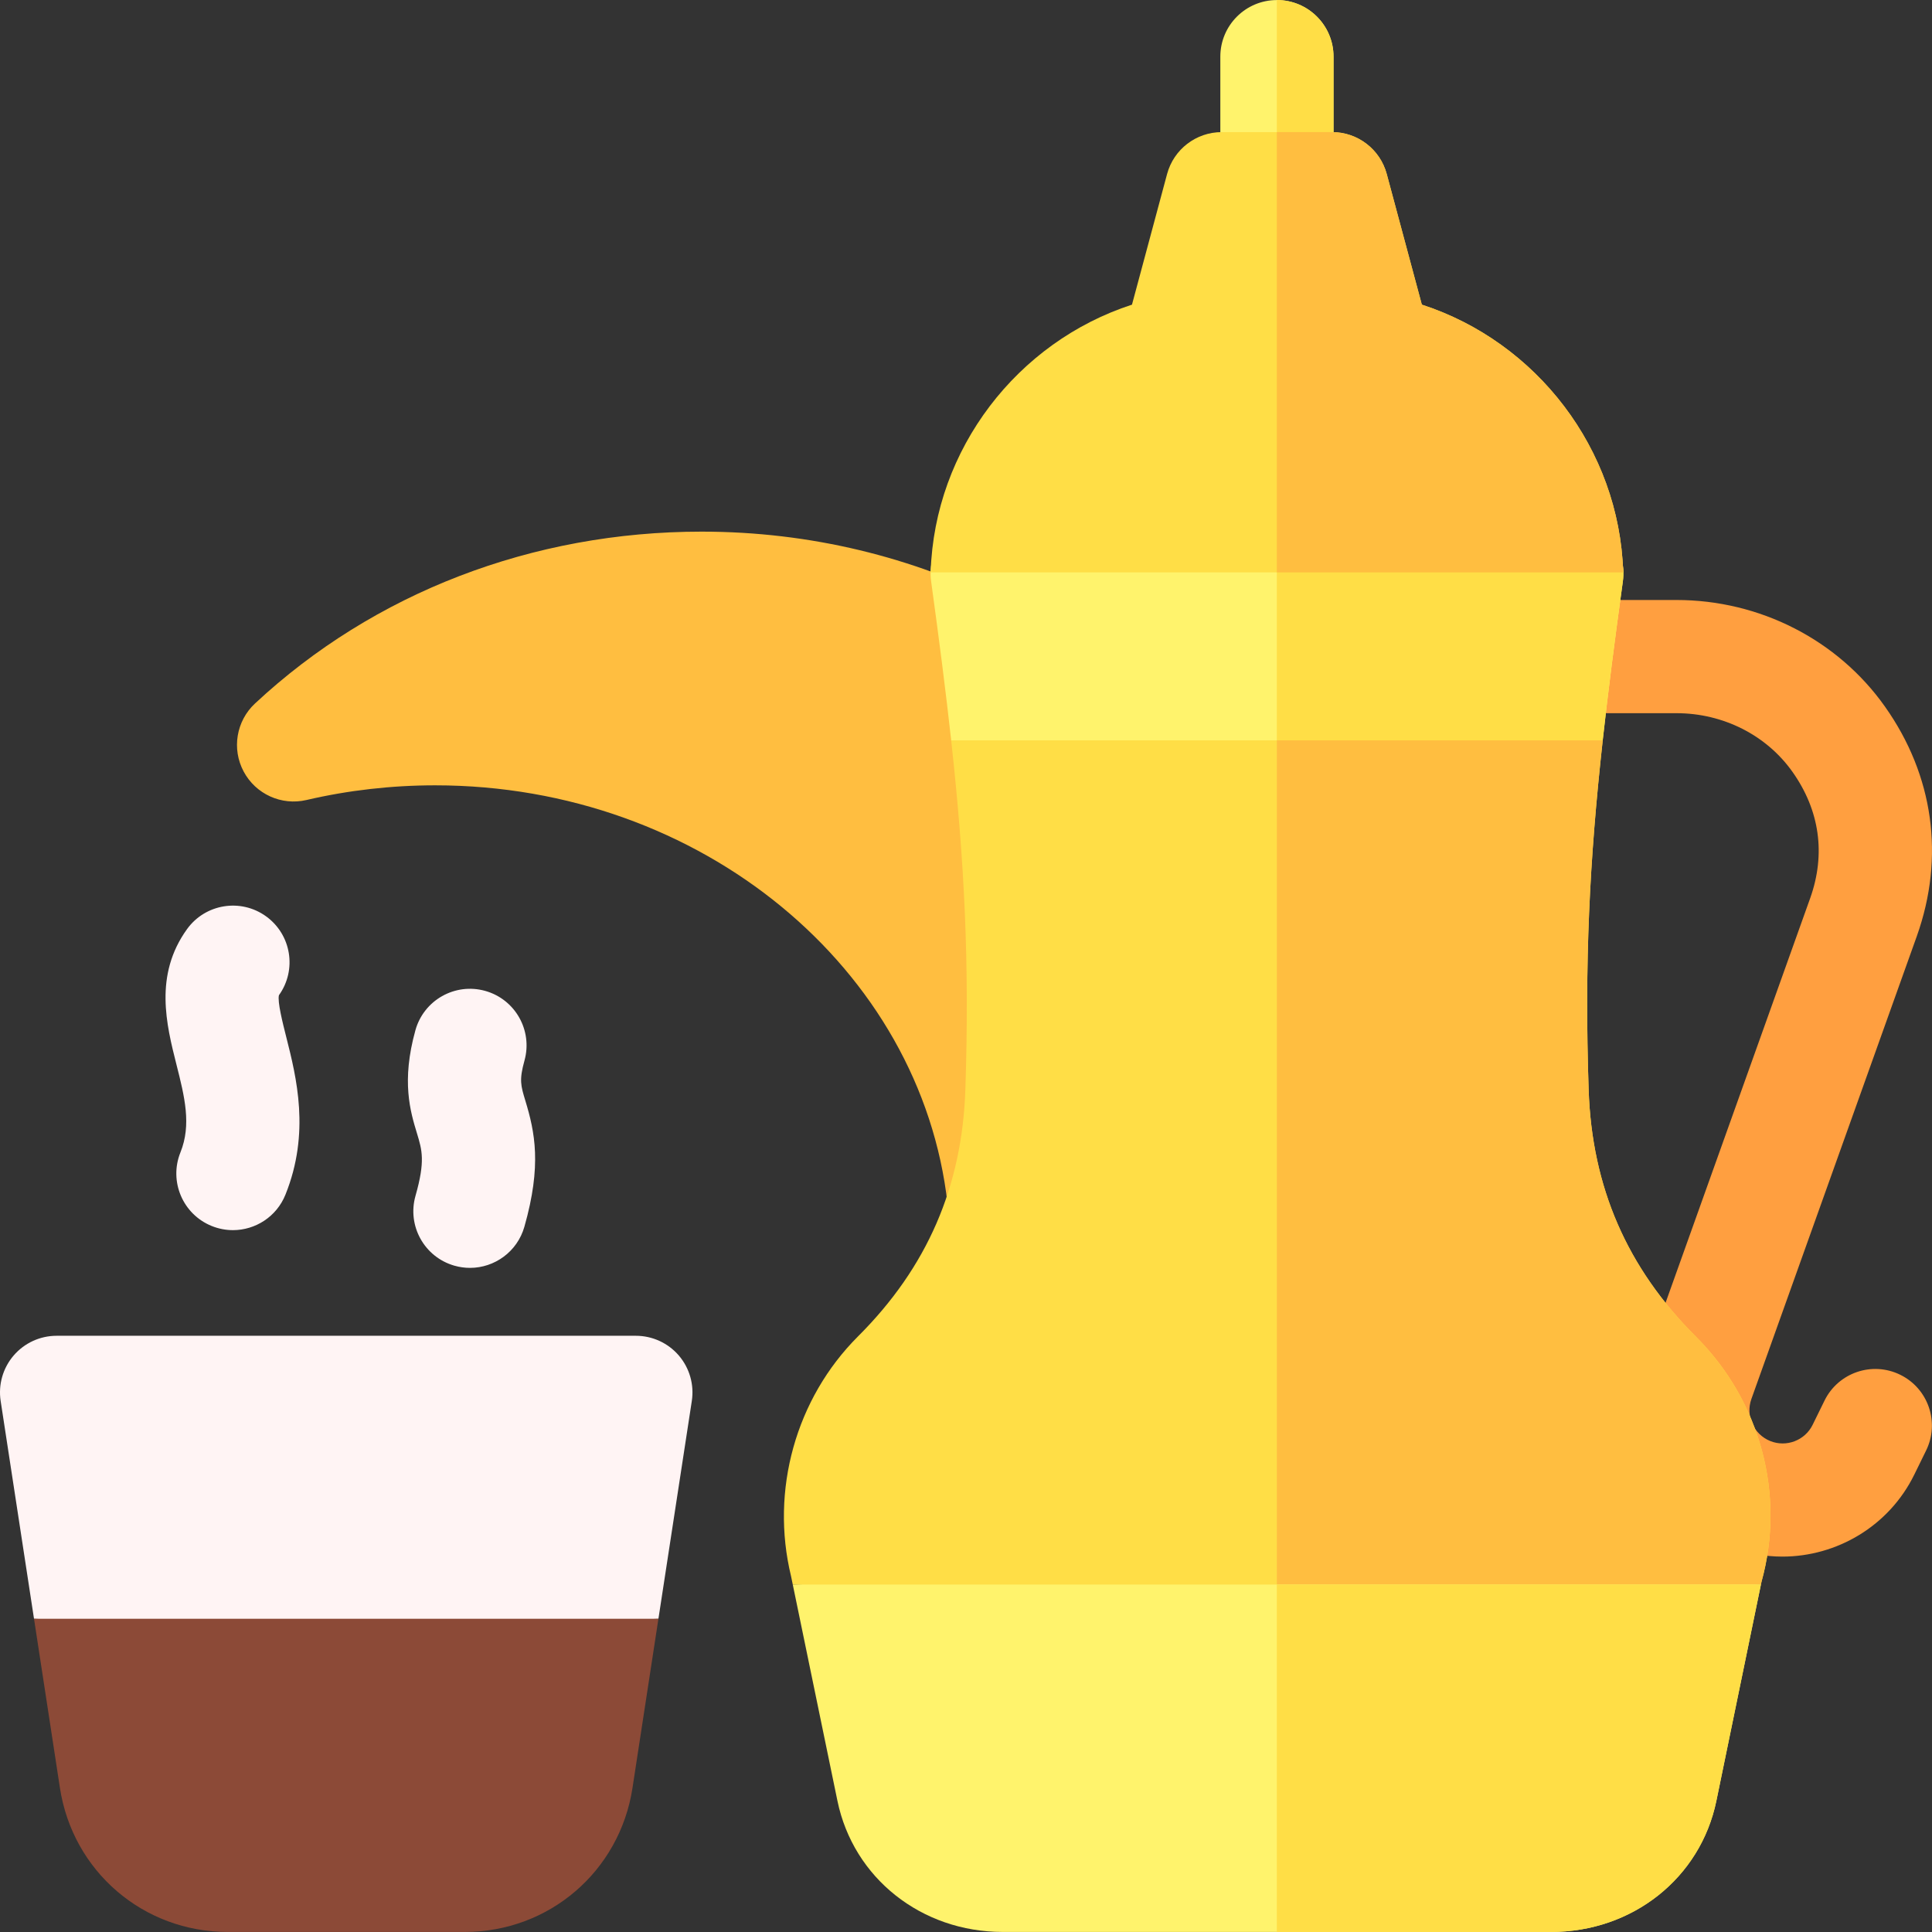 <svg id="Capa_1" enable-background="new 0 0 512.026 512.026" height="512" viewBox="0 0 512.026 512.026" width="512" xmlns="http://www.w3.org/2000/svg"><rect x="0" y="0" width="512.026" height="512.026" fill="#333333" stroke="none"/><g><path d="m91.76 433.013 82.739-4 8.849-57.727c.662-4.325-.596-8.723-3.445-12.043s-7.007-5.23-11.382-5.23h-153.521c-4.375 0-8.531 1.91-11.381 5.229s-4.108 7.717-3.446 12.042l8.842 57.729z" fill="#fff4f4"/><g><g><path d="m472.366 412.536c-4.87 0-9.804-.919-14.554-2.855-19.294-7.866-28.915-29.396-21.901-49.017l43.845-122.659c4.146-11.655 2.524-23.222-4.695-33.428-6.895-9.746-18.389-15.564-30.746-15.564h-28.542c-8.284 0-15-6.716-15-15s6.716-15 15-15h28.542c22.079 0 42.729 10.556 55.236 28.238 12.916 18.256 15.921 39.859 8.463 60.829l-43.853 122.682c-1.594 4.458.592 9.351 4.977 11.138 4.273 1.742 9.217-.139 11.251-4.284l3.145-6.411c3.647-7.438 12.633-10.51 20.072-6.862 7.438 3.648 10.51 12.635 6.861 20.073l-3.144 6.411c-6.689 13.638-20.535 21.709-34.957 21.709z" fill="#ff9f40"/></g></g><path d="m251.127 319.098h14.639v-159.382c-23.712-11.991-50.913-18.82-79.814-18.82-44.813 0-86.851 16.174-118.369 45.544-4.972 4.633-6.208 12.029-3.013 18.027 3.194 5.998 10.021 9.1 16.642 7.556 11.088-2.583 22.565-3.893 34.114-3.893 70.591 0 128.837 48.734 135.801 110.968z" fill="#ffbe40"/><g><path d="m61.731 326.017c-1.866 0-3.763-.35-5.6-1.09-7.684-3.095-11.404-11.833-8.31-19.518 2.964-7.357 1.104-14.722-1.05-23.25-2.67-10.573-5.993-23.732 2.798-35.921 4.846-6.719 14.221-8.237 20.94-3.392 6.707 4.837 8.232 14.188 3.417 20.904-.436 1.688.986 7.321 1.932 11.063 2.704 10.708 6.408 25.374-.209 41.802-2.354 5.85-7.978 9.402-13.918 9.402z" fill="#fff4f4"/></g><g><path d="m124.555 336.017c-1.361 0-2.744-.187-4.118-.578-7.968-2.271-12.586-10.569-10.315-18.537 2.618-9.186 1.734-12.094.397-16.497-1.77-5.826-4.193-13.806-.424-27.367 2.218-7.982 10.494-12.652 18.469-10.435 7.981 2.218 12.654 10.487 10.436 18.469-1.434 5.156-.981 6.643.225 10.615 2.522 8.305 4.401 17.111-.251 33.436-1.88 6.594-7.889 10.894-14.419 10.894z" fill="#fff4f4"/></g><path d="m449.476 354.269c-18.283-18.237-27.588-39.646-28.445-65.454-1.12-33.727.205-60.598 3.731-92.611.096-.876-86.271-2.638-86.271-2.638s-86.502 1.763-86.406 2.638c3.531 32.126 4.865 58.965 3.762 92.479-.849 25.808-10.147 47.222-28.43 65.467-16.508 16.476-23.301 40.814-17.769 63.587l.457 2.211 130.437 5.702 126.142-5.702.151-.736c6.388-23.028-.234-47.86-17.359-64.943z" fill="#ffde46"/><path d="m449.476 354.269c-18.283-18.237-27.588-39.646-28.445-65.454-1.12-33.727.205-60.598 3.731-92.611.096-.876-86.271-2.638-86.271-2.638s-.039.001-.096.002v231.989l2.148.094 126.142-5.702.151-.736c6.387-23.029-.235-47.861-17.36-64.944z" fill="#ffbe40"/><path clip-rule="evenodd" d="m210.104 419.949 11.836 57.318c4.225 20.458 22.239 34.746 43.809 34.746h145.323c21.581 0 39.596-14.288 43.807-34.745l11.804-57.319z" fill="#fff36c" fill-rule="evenodd"/><path d="m250.324 142.154c-2.849 3.267-4.146 7.606-3.556 11.899 2.119 15.431 3.895 29.218 5.316 42.151h172.676c1.425-12.942 3.208-26.72 5.338-42.139.594-4.295-.701-8.637-3.55-11.907-2.849-3.269-6.973-5.146-11.309-5.146h-153.61c-4.334.001-8.456 1.876-11.305 5.142z" fill="#fff36c"/><path d="m9.015 429.014 6.864 44.811c3.388 22.127 22.095 38.188 44.48 38.188h62.789c22.383 0 41.089-16.058 44.48-38.182l6.87-44.817z" fill="#8c4a37"/><path clip-rule="evenodd" d="m338.393 419.949v92.064h72.679c21.581 0 39.596-14.288 43.807-34.745l11.804-57.319z" fill="#ffde46" fill-rule="evenodd"/><path d="m426.549 142.159c-2.849-3.269-6.973-5.146-11.309-5.146h-76.847v59.191h86.367c1.425-12.942 3.208-26.72 5.338-42.139.594-4.295-.701-8.637-3.549-11.906z" fill="#ffde46"/><g><g><path d="m338.416 64.514c-8.284 0-15-6.716-15-15v-34.501c0-8.284 6.716-15 15-15s15 6.716 15 15v34.501c0 8.284-6.716 15-15 15z" fill="#fff36c"/></g></g><path d="m338.416.013c-.008 0-.015.001-.023.001v64.499c.008 0 .015.001.023.001 8.284 0 15-6.716 15-15v-34.501c0-8.284-6.716-15-15-15z" fill="#ffde46"/><path d="m430.179 151.694c-.001-.055.005-.108.003-.163-1.045-32.528-22.937-60.912-53.358-70.792l-9.304-34.619c-1.762-6.552-7.701-11.107-14.486-11.107h-29.242c-6.785 0-12.726 4.555-14.486 11.107l-9.304 34.621c-30.418 9.883-52.307 38.266-53.351 70.791-.002.054.004.108.003.162z" fill="#ffde46"/><path d="m376.823 80.739-9.303-34.619c-1.762-6.552-7.701-11.107-14.486-11.107h-14.64v116.681h91.785c-.001-.055.005-.108.003-.163-1.045-32.528-22.937-60.911-53.359-70.792z" fill="#ffbe40"/></g></svg>